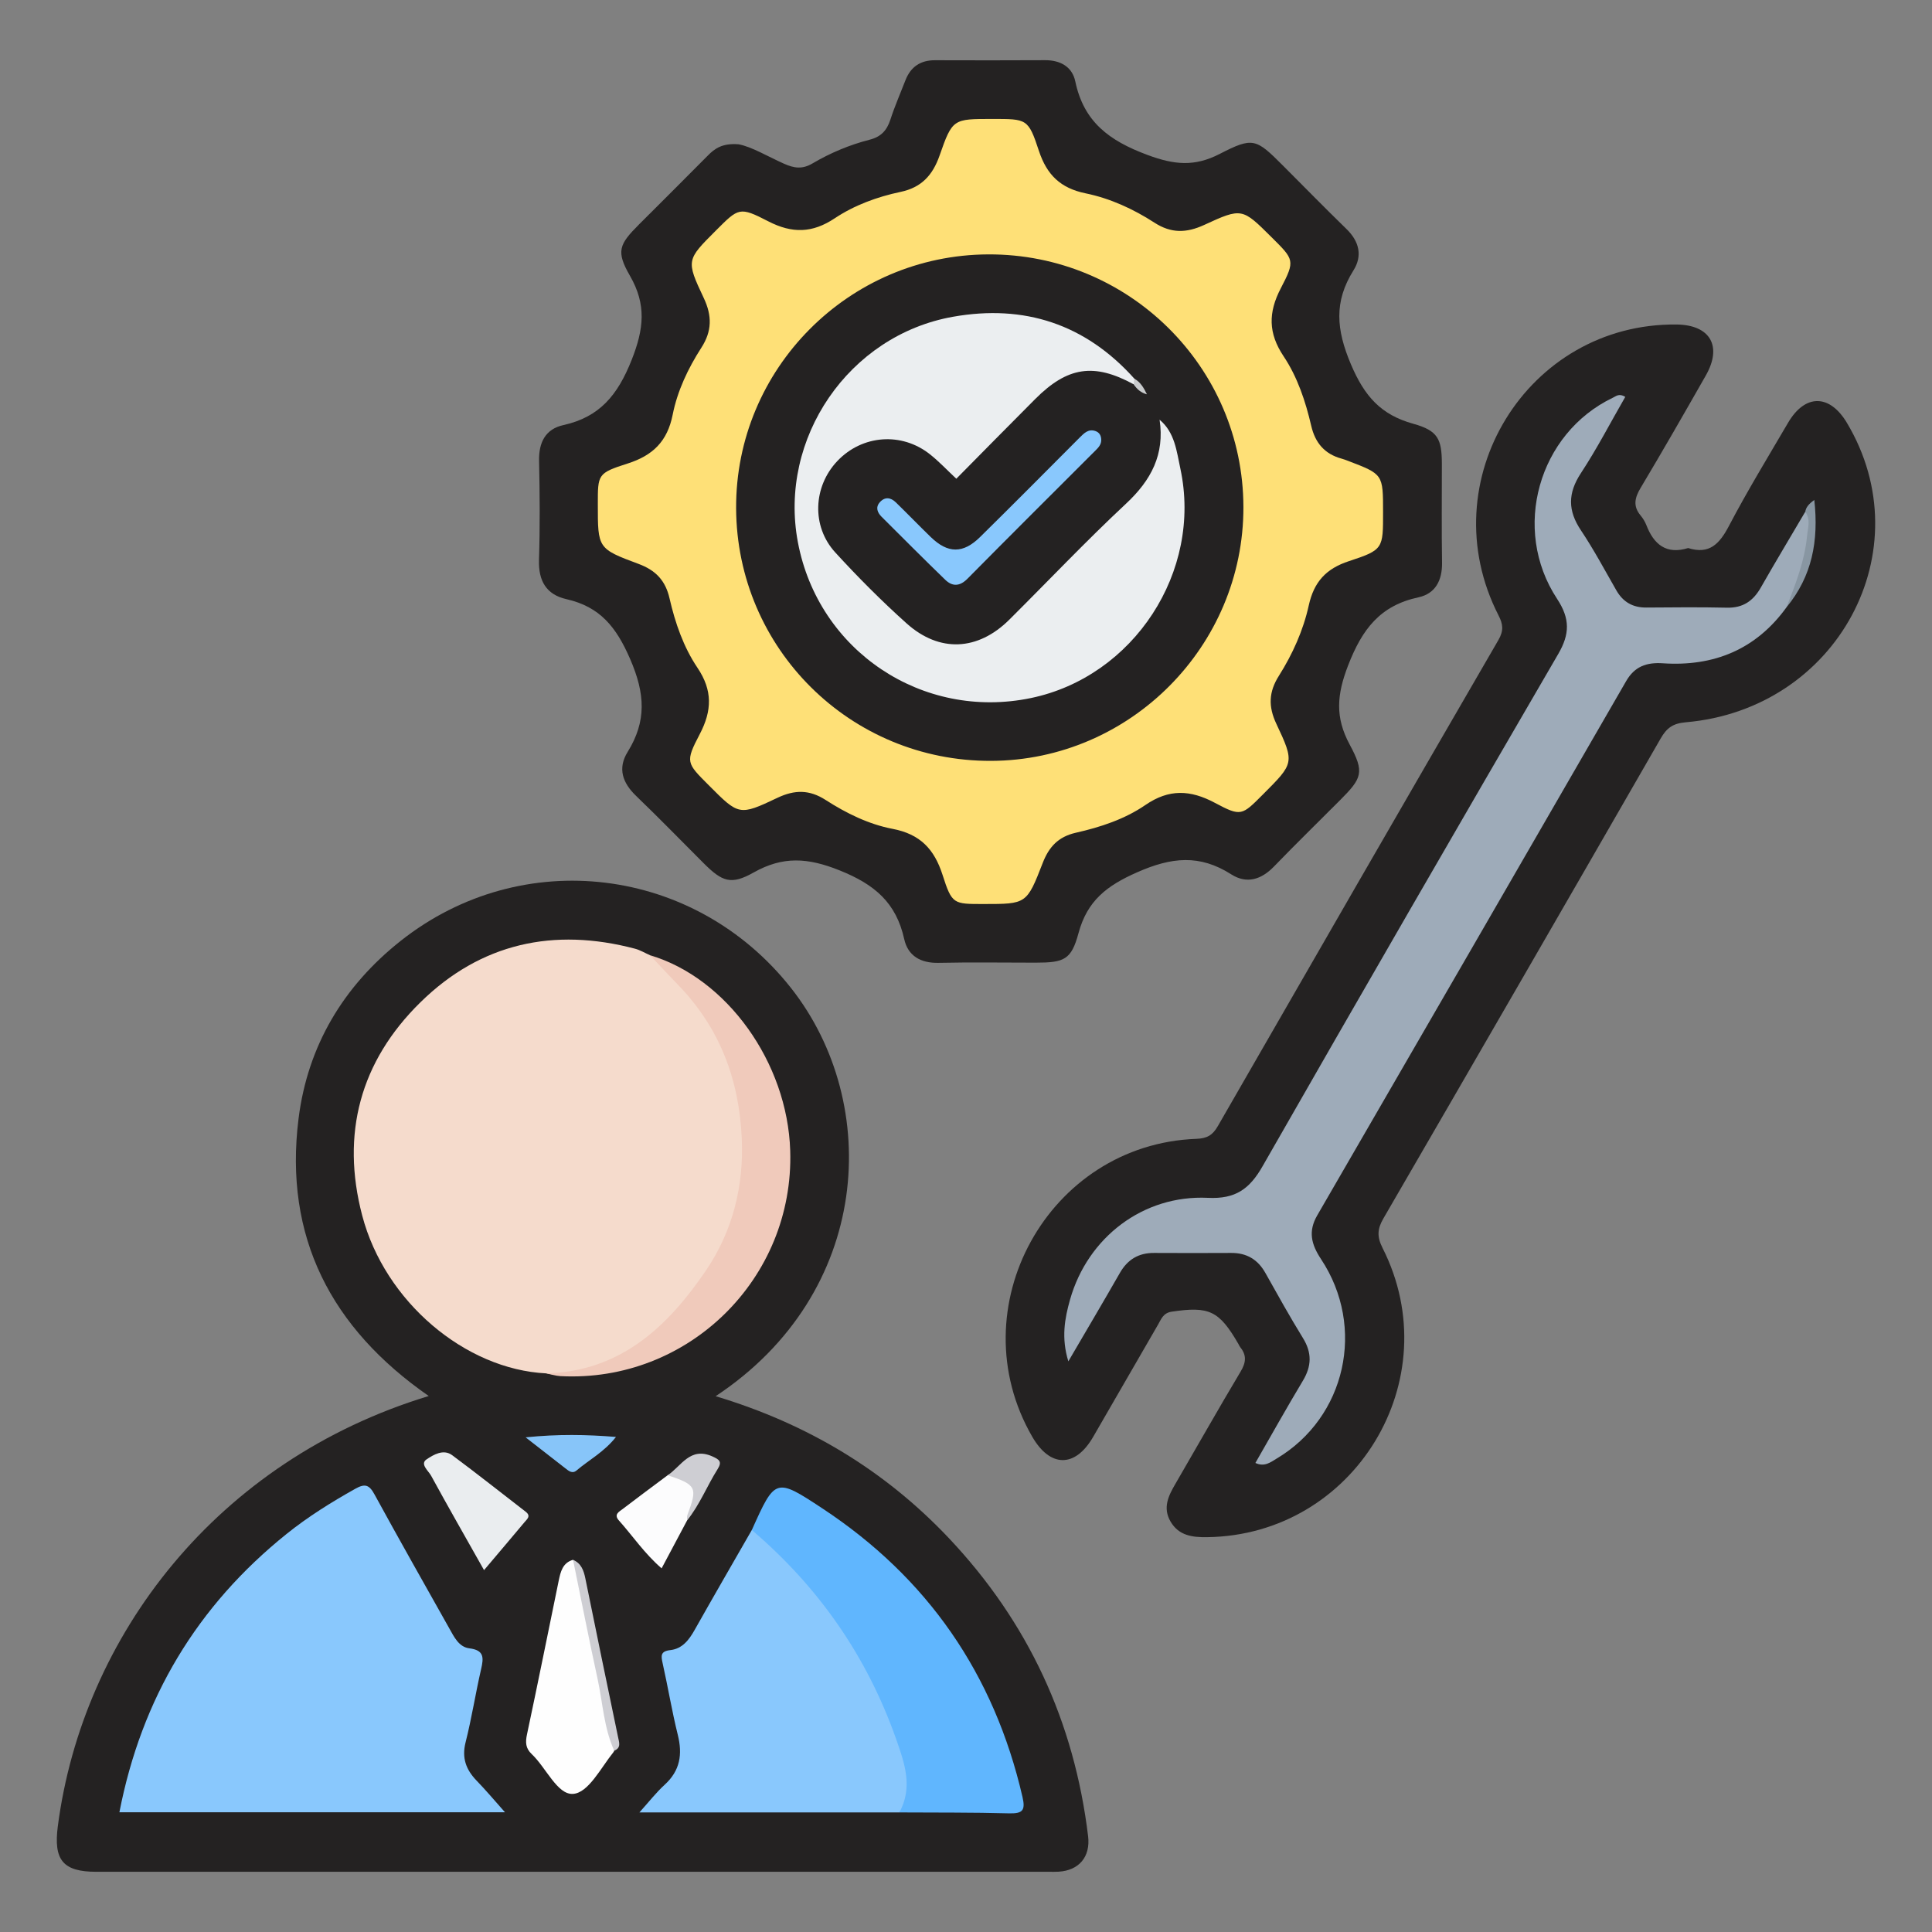 <?xml version="1.0" encoding="utf-8"?>
<!-- Generator: Adobe Illustrator 16.0.2, SVG Export Plug-In . SVG Version: 6.00 Build 0)  -->
<!DOCTYPE svg PUBLIC "-//W3C//DTD SVG 1.1//EN" "http://www.w3.org/Graphics/SVG/1.1/DTD/svg11.dtd">
<svg version="1.1" id="Layer_1" xmlns="http://www.w3.org/2000/svg" xmlns:xlink="http://www.w3.org/1999/xlink" x="0px" y="0px"
	 width="85px" height="85px" viewBox="0 0 85 85" enable-background="new 0 0 85 85" xml:space="preserve">
<rect x="0" y="0" width="85" height="85" fill="#808080" stroke="none"/>
<g>
	<path fill="#242222" d="M31.485,61.427c4.037,1.213,7.445,3.264,10.266,6.25c3.484,3.691,5.514,8.072,6.121,13.111
		c0.109,0.904-0.402,1.508-1.303,1.559c-0.135,0.008-0.27,0.004-0.404,0.004c-13.975,0-27.951,0-41.928,0
		c-1.48,0-1.885-0.527-1.693-2.006c1.092-8.363,6.99-16.092,16.318-18.926c-4.295-2.984-6.379-6.998-5.727-12.205
		c0.402-3.201,1.969-5.824,4.5-7.825c5.34-4.219,12.939-3.283,17.168,2.081C38.819,48.565,38.356,56.882,31.485,61.427z"/>
	<path fill="#242222" d="M74.272,24.112c0.936,0.297,1.383-0.189,1.795-0.974c0.809-1.542,1.719-3.032,2.6-4.537
		c0.75-1.278,1.828-1.272,2.59,0.003c3.346,5.602-0.408,12.598-7.096,13.174c-0.561,0.049-0.834,0.25-1.1,0.715
		c-4.053,7.045-8.117,14.081-12.195,21.11c-0.266,0.459-0.295,0.797-0.039,1.303c2.934,5.793-1.238,12.643-7.725,12.723
		c-0.639,0.008-1.242-0.063-1.605-0.691c-0.35-0.607-0.09-1.131,0.217-1.656c0.957-1.646,1.893-3.305,2.869-4.939
		c0.238-0.396,0.271-0.717-0.016-1.07c-0.033-0.043-0.055-0.094-0.08-0.141c-0.852-1.471-1.285-1.668-2.936-1.424
		c-0.379,0.057-0.461,0.328-0.602,0.57c-0.957,1.646-1.902,3.301-2.859,4.947c-0.789,1.357-1.887,1.35-2.676-0.016
		c-3.268-5.658,0.697-12.867,7.225-13.105c0.465-0.018,0.711-0.158,0.938-0.555c4.105-7.139,8.217-14.27,12.348-21.393
		c0.234-0.406,0.209-0.685,0.002-1.086c-3.016-5.897,1.262-12.865,7.838-12.793c1.479,0.018,2.021,0.953,1.281,2.248
		c-0.941,1.653-1.889,3.307-2.865,4.94c-0.264,0.44-0.342,0.808,0.002,1.219c0.102,0.122,0.189,0.265,0.248,0.413
		C72.759,23.95,73.306,24.411,74.272,24.112z"/>
	<path fill="#242222" d="M32.491,6.348c0.574,0.105,1.27,0.527,2,0.854c0.447,0.199,0.805,0.254,1.256-0.012
		c0.785-0.463,1.633-0.818,2.518-1.045c0.506-0.13,0.756-0.414,0.91-0.887c0.189-0.584,0.438-1.15,0.66-1.725
		c0.23-0.592,0.66-0.885,1.299-0.883c1.613,0.004,3.227,0.008,4.838-0.002c0.678-0.005,1.201,0.289,1.336,0.932
		c0.373,1.783,1.494,2.611,3.17,3.234c1.189,0.444,2.078,0.526,3.182-0.041c1.469-0.758,1.598-0.677,2.785,0.512
		c0.93,0.932,1.852,1.873,2.795,2.791c0.559,0.543,0.711,1.176,0.309,1.816c-0.867,1.383-0.762,2.609-0.111,4.143
		c0.596,1.403,1.318,2.215,2.74,2.609c1.082,0.301,1.256,0.666,1.258,1.762c0.002,1.451-0.016,2.902,0.008,4.354
		c0.01,0.773-0.291,1.359-1.039,1.52c-1.684,0.362-2.475,1.398-3.092,2.992c-0.502,1.297-0.578,2.282,0.064,3.479
		c0.664,1.23,0.553,1.48-0.428,2.461c-0.967,0.971-1.949,1.928-2.9,2.912c-0.561,0.58-1.203,0.775-1.879,0.344
		c-1.389-0.887-2.627-0.76-4.146-0.088c-1.344,0.592-2.191,1.256-2.574,2.674c-0.318,1.178-0.631,1.297-1.885,1.299
		c-1.424,0-2.85-0.023-4.271,0.008c-0.787,0.018-1.348-0.305-1.512-1.043c-0.355-1.605-1.301-2.408-2.848-3.027
		c-1.404-0.563-2.494-0.627-3.777,0.095c-0.99,0.558-1.379,0.411-2.199-0.408c-0.988-0.987-1.961-1.989-2.969-2.958
		c-0.598-0.576-0.826-1.21-0.375-1.939c0.838-1.353,0.77-2.559,0.115-4.074c-0.613-1.422-1.33-2.311-2.807-2.646
		c-0.889-0.201-1.236-0.806-1.209-1.726c0.047-1.45,0.035-2.902,0.004-4.353c-0.018-0.808,0.275-1.404,1.064-1.578
		c1.605-0.354,2.396-1.324,3.008-2.865c0.541-1.368,0.66-2.432-0.074-3.707c-0.619-1.074-0.48-1.377,0.4-2.258
		c1.008-1.008,2.018-2.01,3.02-3.023C31.446,6.53,31.786,6.293,32.491,6.348z"/>
	<path fill="#F5DBCC" d="M24.032,60.423c-3.568-0.174-7.102-3.158-8.096-6.943c-0.945-3.596-0.086-6.785,2.559-9.381
		c2.65-2.604,5.865-3.305,9.443-2.36c0.229,0.061,0.439,0.189,0.66,0.287c4.154,2.944,5.498,8.778,3.059,13.28
		c-1.119,2.064-2.707,3.643-4.822,4.686C25.942,60.429,25.019,60.606,24.032,60.423z"/>
	<path fill="#89C8FD" d="M22.218,79.733c-5.75,0-11.328,0-16.965,0c0.973-5.012,3.414-9.08,7.355-12.246
		c0.943-0.758,1.967-1.395,3.021-1.986c0.432-0.244,0.617-0.176,0.848,0.248c1.08,1.977,2.191,3.936,3.293,5.898
		c0.213,0.379,0.42,0.816,0.883,0.873c0.654,0.082,0.629,0.416,0.514,0.914c-0.246,1.068-0.414,2.158-0.684,3.225
		c-0.172,0.688,0.021,1.197,0.482,1.678C21.37,78.755,21.745,79.2,22.218,79.733z"/>
	<path fill="#89C8FD" d="M39.569,79.739c-3.758,0-7.516,0-11.438,0c0.416-0.461,0.736-0.875,1.115-1.221
		c0.678-0.619,0.787-1.336,0.574-2.193c-0.258-1.041-0.432-2.1-0.666-3.146c-0.076-0.338-0.098-0.533,0.344-0.582
		c0.523-0.061,0.818-0.449,1.066-0.891c0.828-1.471,1.674-2.928,2.512-4.391c0.324-0.111,0.498,0.133,0.686,0.307
		c2.938,2.721,5.051,5.963,6.174,9.818C40.165,78.231,40.339,79.077,39.569,79.739z"/>
	<path fill="#60B6FE" d="M39.569,79.739c0.607-1.111,0.23-2.17-0.148-3.242c-1.285-3.637-3.414-6.686-6.344-9.182
		c1.027-2.289,1.045-2.311,3.105-0.951c4.627,3.051,7.555,7.287,8.803,12.693c0.139,0.6,0.002,0.736-0.586,0.723
		C42.79,79.737,41.181,79.749,39.569,79.739z"/>
	<path fill="#F0CABB" d="M24.032,60.423c3.268-0.084,5.359-2.064,7.039-4.545c1.158-1.713,1.658-3.684,1.564-5.787
		c-0.115-2.611-0.982-4.895-2.824-6.783c-0.41-0.422-0.811-0.854-1.213-1.282c3.379,1.002,6.047,4.721,6.168,8.598
		c0.178,5.633-4.49,10.213-10.111,9.92C24.446,60.532,24.239,60.464,24.032,60.423z"/>
	<path fill="#FEFEFE" d="M27.024,77.024c-0.014,0.023-0.021,0.051-0.039,0.07c-0.553,0.686-1.1,1.793-1.781,1.83
		c-0.684,0.039-1.178-1.154-1.811-1.752c-0.273-0.256-0.281-0.52-0.207-0.867c0.479-2.252,0.932-4.51,1.396-6.766
		c0.082-0.389,0.17-0.779,0.627-0.914c0.254,0.328,0.313,0.727,0.396,1.115c0.469,2.186,0.896,4.381,1.361,6.568
		C27.021,76.546,27.036,76.784,27.024,77.024z"/>
	<path fill="#EAEDEF" d="M21.296,69.079c-0.816-1.449-1.586-2.791-2.326-4.148c-0.119-0.223-0.512-0.521-0.197-0.729
		c0.289-0.193,0.732-0.465,1.117-0.182c1.094,0.811,2.16,1.66,3.238,2.49c0.244,0.189,0.064,0.322-0.051,0.459
		C22.513,67.644,21.944,68.312,21.296,69.079z"/>
	<path fill="#FCFCFD" d="M30.231,66.89c-0.361,0.68-0.723,1.357-1.123,2.111c-0.754-0.652-1.27-1.426-1.879-2.107
		c-0.234-0.262,0.002-0.381,0.164-0.502c0.656-0.502,1.32-0.994,1.982-1.488c0.594-0.203,0.965,0.18,1.291,0.551
		c0.295,0.338-0.086,0.629-0.193,0.936C30.411,66.563,30.294,66.714,30.231,66.89z"/>
	<path fill="#87C5F9" d="M23.124,63.237c1.445-0.146,2.656-0.123,3.977-0.018c-0.52,0.662-1.182,1.006-1.732,1.473
		c-0.188,0.162-0.346,0.025-0.496-0.092C24.351,64.194,23.827,63.786,23.124,63.237z"/>
	<path fill="#CECED3" d="M27.024,77.024c-0.457-1.002-0.504-2.102-0.732-3.156c-0.379-1.742-0.723-3.494-1.08-5.242
		c0.359,0.154,0.469,0.465,0.541,0.818c0.473,2.326,0.953,4.65,1.438,6.975C27.239,76.659,27.337,76.894,27.024,77.024z"/>
	<path fill="#CECED3" d="M30.231,66.89c0.002-0.078-0.018-0.164,0.01-0.232c0.457-1.219,0.404-1.328-0.865-1.754
		c0.6-0.4,0.982-1.262,1.961-0.83c0.328,0.145,0.436,0.242,0.234,0.563C31.106,65.374,30.786,66.202,30.231,66.89z"/>
	<path fill="#9EABB9" d="M78.604,26.711c-1.344,1.865-3.203,2.621-5.445,2.471c-0.732-0.049-1.248,0.148-1.615,0.784
		c-4.523,7.835-9.051,15.671-13.588,23.5c-0.412,0.709-0.266,1.279,0.164,1.93c1.984,2.996,1.09,6.963-1.949,8.773
		c-0.27,0.162-0.535,0.383-0.939,0.195c0.695-1.209,1.373-2.424,2.088-3.615c0.387-0.645,0.406-1.23,0.004-1.881
		c-0.578-0.936-1.111-1.9-1.65-2.859c-0.334-0.598-0.826-0.889-1.51-0.885c-1.129,0.006-2.258,0.006-3.387,0
		c-0.684-0.004-1.17,0.289-1.51,0.885c-0.717,1.254-1.451,2.494-2.264,3.885c-0.318-1.033-0.16-1.889,0.076-2.721
		c0.777-2.738,3.221-4.609,6.064-4.473c1.221,0.061,1.838-0.395,2.408-1.395c4.305-7.529,8.645-15.039,13.006-22.534
		c0.51-0.877,0.523-1.551-0.051-2.423c-2.021-3.069-0.818-7.286,2.455-8.851c0.137-0.063,0.266-0.205,0.545-0.037
		c-0.645,1.117-1.24,2.273-1.951,3.354c-0.582,0.885-0.582,1.652,0.002,2.522c0.566,0.846,1.047,1.751,1.555,2.636
		c0.295,0.516,0.725,0.762,1.32,0.758c1.182-0.009,2.363-0.021,3.547,0.006c0.705,0.016,1.154-0.295,1.492-0.89
		c0.637-1.119,1.303-2.222,1.953-3.331c0.564,0.258,0.285,0.742,0.25,1.111C79.569,24.735,79.175,25.756,78.604,26.711z"/>
	<path fill="#8896A2" d="M78.604,26.711c0.391-1.016,0.793-2.024,0.898-3.122c0.035-0.366,0.17-0.731-0.078-1.074
		c0.033-0.19,0.137-0.33,0.398-0.519C80.022,23.802,79.72,25.356,78.604,26.711z"/>
	<path fill="#FEE077" d="M60.849,22.528c0,1.604,0.018,1.662-1.498,2.159c-1.012,0.331-1.541,0.912-1.77,1.945
		c-0.242,1.101-0.711,2.144-1.314,3.099c-0.449,0.709-0.473,1.35-0.113,2.114c0.811,1.722,0.779,1.735-0.586,3.103
		c-0.93,0.932-0.961,0.99-2.119,0.373c-1.076-0.574-2.016-0.621-3.061,0.099c-0.906,0.622-1.979,0.974-3.051,1.216
		c-0.779,0.176-1.188,0.625-1.461,1.329c-0.703,1.812-0.717,1.808-2.592,1.808c-1.34,0-1.398,0.018-1.816-1.283
		c-0.363-1.131-0.982-1.793-2.203-2.025c-1.047-0.2-2.037-0.688-2.941-1.27c-0.713-0.459-1.361-0.453-2.115-0.097
		c-1.691,0.804-1.705,0.776-3.031-0.555c-0.977-0.979-1.037-1.011-0.391-2.246c0.543-1.036,0.566-1.927-0.102-2.919
		c-0.615-0.913-0.98-1.973-1.227-3.047c-0.18-0.797-0.615-1.244-1.367-1.523c-1.795-0.667-1.789-0.689-1.789-2.611
		c0-1.322-0.018-1.381,1.311-1.804c1.109-0.354,1.748-0.973,1.982-2.147c0.207-1.049,0.678-2.041,1.26-2.946
		c0.473-0.731,0.477-1.407,0.107-2.19c-0.785-1.662-0.756-1.676,0.531-2.964c1.006-1.005,1.037-1.065,2.313-0.407
		c1.045,0.537,1.932,0.522,2.918-0.135c0.869-0.578,1.869-0.945,2.898-1.162c0.914-0.193,1.41-0.727,1.715-1.598
		c0.566-1.624,0.604-1.611,2.318-1.611c1.525,0,1.584-0.019,2.053,1.405c0.35,1.058,0.953,1.642,2.057,1.868
		c1.076,0.221,2.098,0.689,3.023,1.288c0.74,0.479,1.41,0.46,2.189,0.103c1.664-0.768,1.678-0.742,2.965,0.538
		c0.992,0.986,1.051,1.017,0.406,2.251c-0.553,1.063-0.555,1.973,0.127,2.991c0.609,0.912,0.963,1.978,1.213,3.054
		c0.174,0.754,0.59,1.243,1.338,1.447c0.104,0.027,0.203,0.068,0.303,0.105C60.849,20.866,60.849,20.866,60.849,22.528z"/>
	<path fill="#242222" d="M32.386,22.356c-0.025-6.125,4.953-11.138,11.09-11.164c6.182-0.027,11.215,4.954,11.229,11.113
		c0.014,6.118-4.984,11.148-11.1,11.17C37.419,33.499,32.411,28.536,32.386,22.356z"/>
	<path fill="#EBEEF0" d="M51.017,18.466c0.674,0.56,0.75,1.396,0.914,2.151c0.975,4.533-2.055,9.154-6.574,10.094
		c-4.771,0.992-9.355-2.075-10.254-6.859c-0.859-4.564,2.236-9.102,6.826-9.916c3.139-0.557,5.828,0.323,7.979,2.725
		c0.059,0.072,0.061,0.146,0.006,0.22c-0.25,0.151-0.461-0.003-0.684-0.084c-1.254-0.457-2.367-0.274-3.326,0.698
		c-1,1.014-2.008,2.019-3.02,3.021c-0.764,0.756-0.82,0.752-1.627,0.015c-1.354-1.24-2.971-1.33-4.115-0.229
		c-1.189,1.144-1.225,2.842-0.068,4.017c0.941,0.959,1.887,1.911,2.85,2.848c1.311,1.275,2.982,1.279,4.291-0.008
		c1.895-1.865,3.764-3.756,5.645-5.636c0.639-0.637,1.01-1.376,0.965-2.302C50.81,18.958,50.786,18.674,51.017,18.466z"/>
	<path fill="#242222" d="M51.017,18.466c0.23,1.521-0.367,2.659-1.475,3.692c-1.764,1.647-3.426,3.404-5.139,5.107
		c-1.377,1.368-3.068,1.46-4.516,0.162c-1.098-0.984-2.143-2.034-3.139-3.122c-1.053-1.151-0.973-2.899,0.092-4.022
		c1.094-1.153,2.83-1.287,4.08-0.291c0.396,0.314,0.746,0.689,1.154,1.07c1.168-1.182,2.316-2.348,3.471-3.506
		c1.422-1.425,2.588-1.598,4.328-0.65c0.289,0.021,0.357,0.336,0.584,0.439C50.739,17.674,50.933,18.043,51.017,18.466z"/>
	<path fill="#C9CBCD" d="M50.46,17.348c-0.258-0.063-0.439-0.225-0.584-0.439c0.01-0.084,0.021-0.166,0.031-0.248
		C50.185,16.815,50.327,17.077,50.46,17.348z"/>
	<path fill="#89C8FD" d="M48.45,19.339c0.01,0.21-0.119,0.347-0.254,0.481c-1.877,1.877-3.762,3.75-5.629,5.639
		c-0.336,0.34-0.66,0.357-0.977,0.052c-0.945-0.913-1.871-1.847-2.803-2.774c-0.188-0.188-0.277-0.416-0.078-0.641
		c0.221-0.249,0.479-0.213,0.703,0.005c0.52,0.505,1.021,1.027,1.541,1.53c0.75,0.725,1.418,0.734,2.166-0.004
		c1.473-1.449,2.926-2.917,4.385-4.379c0.193-0.192,0.385-0.393,0.695-0.282C48.37,19.026,48.444,19.165,48.45,19.339z"/>
</g>
</svg>
